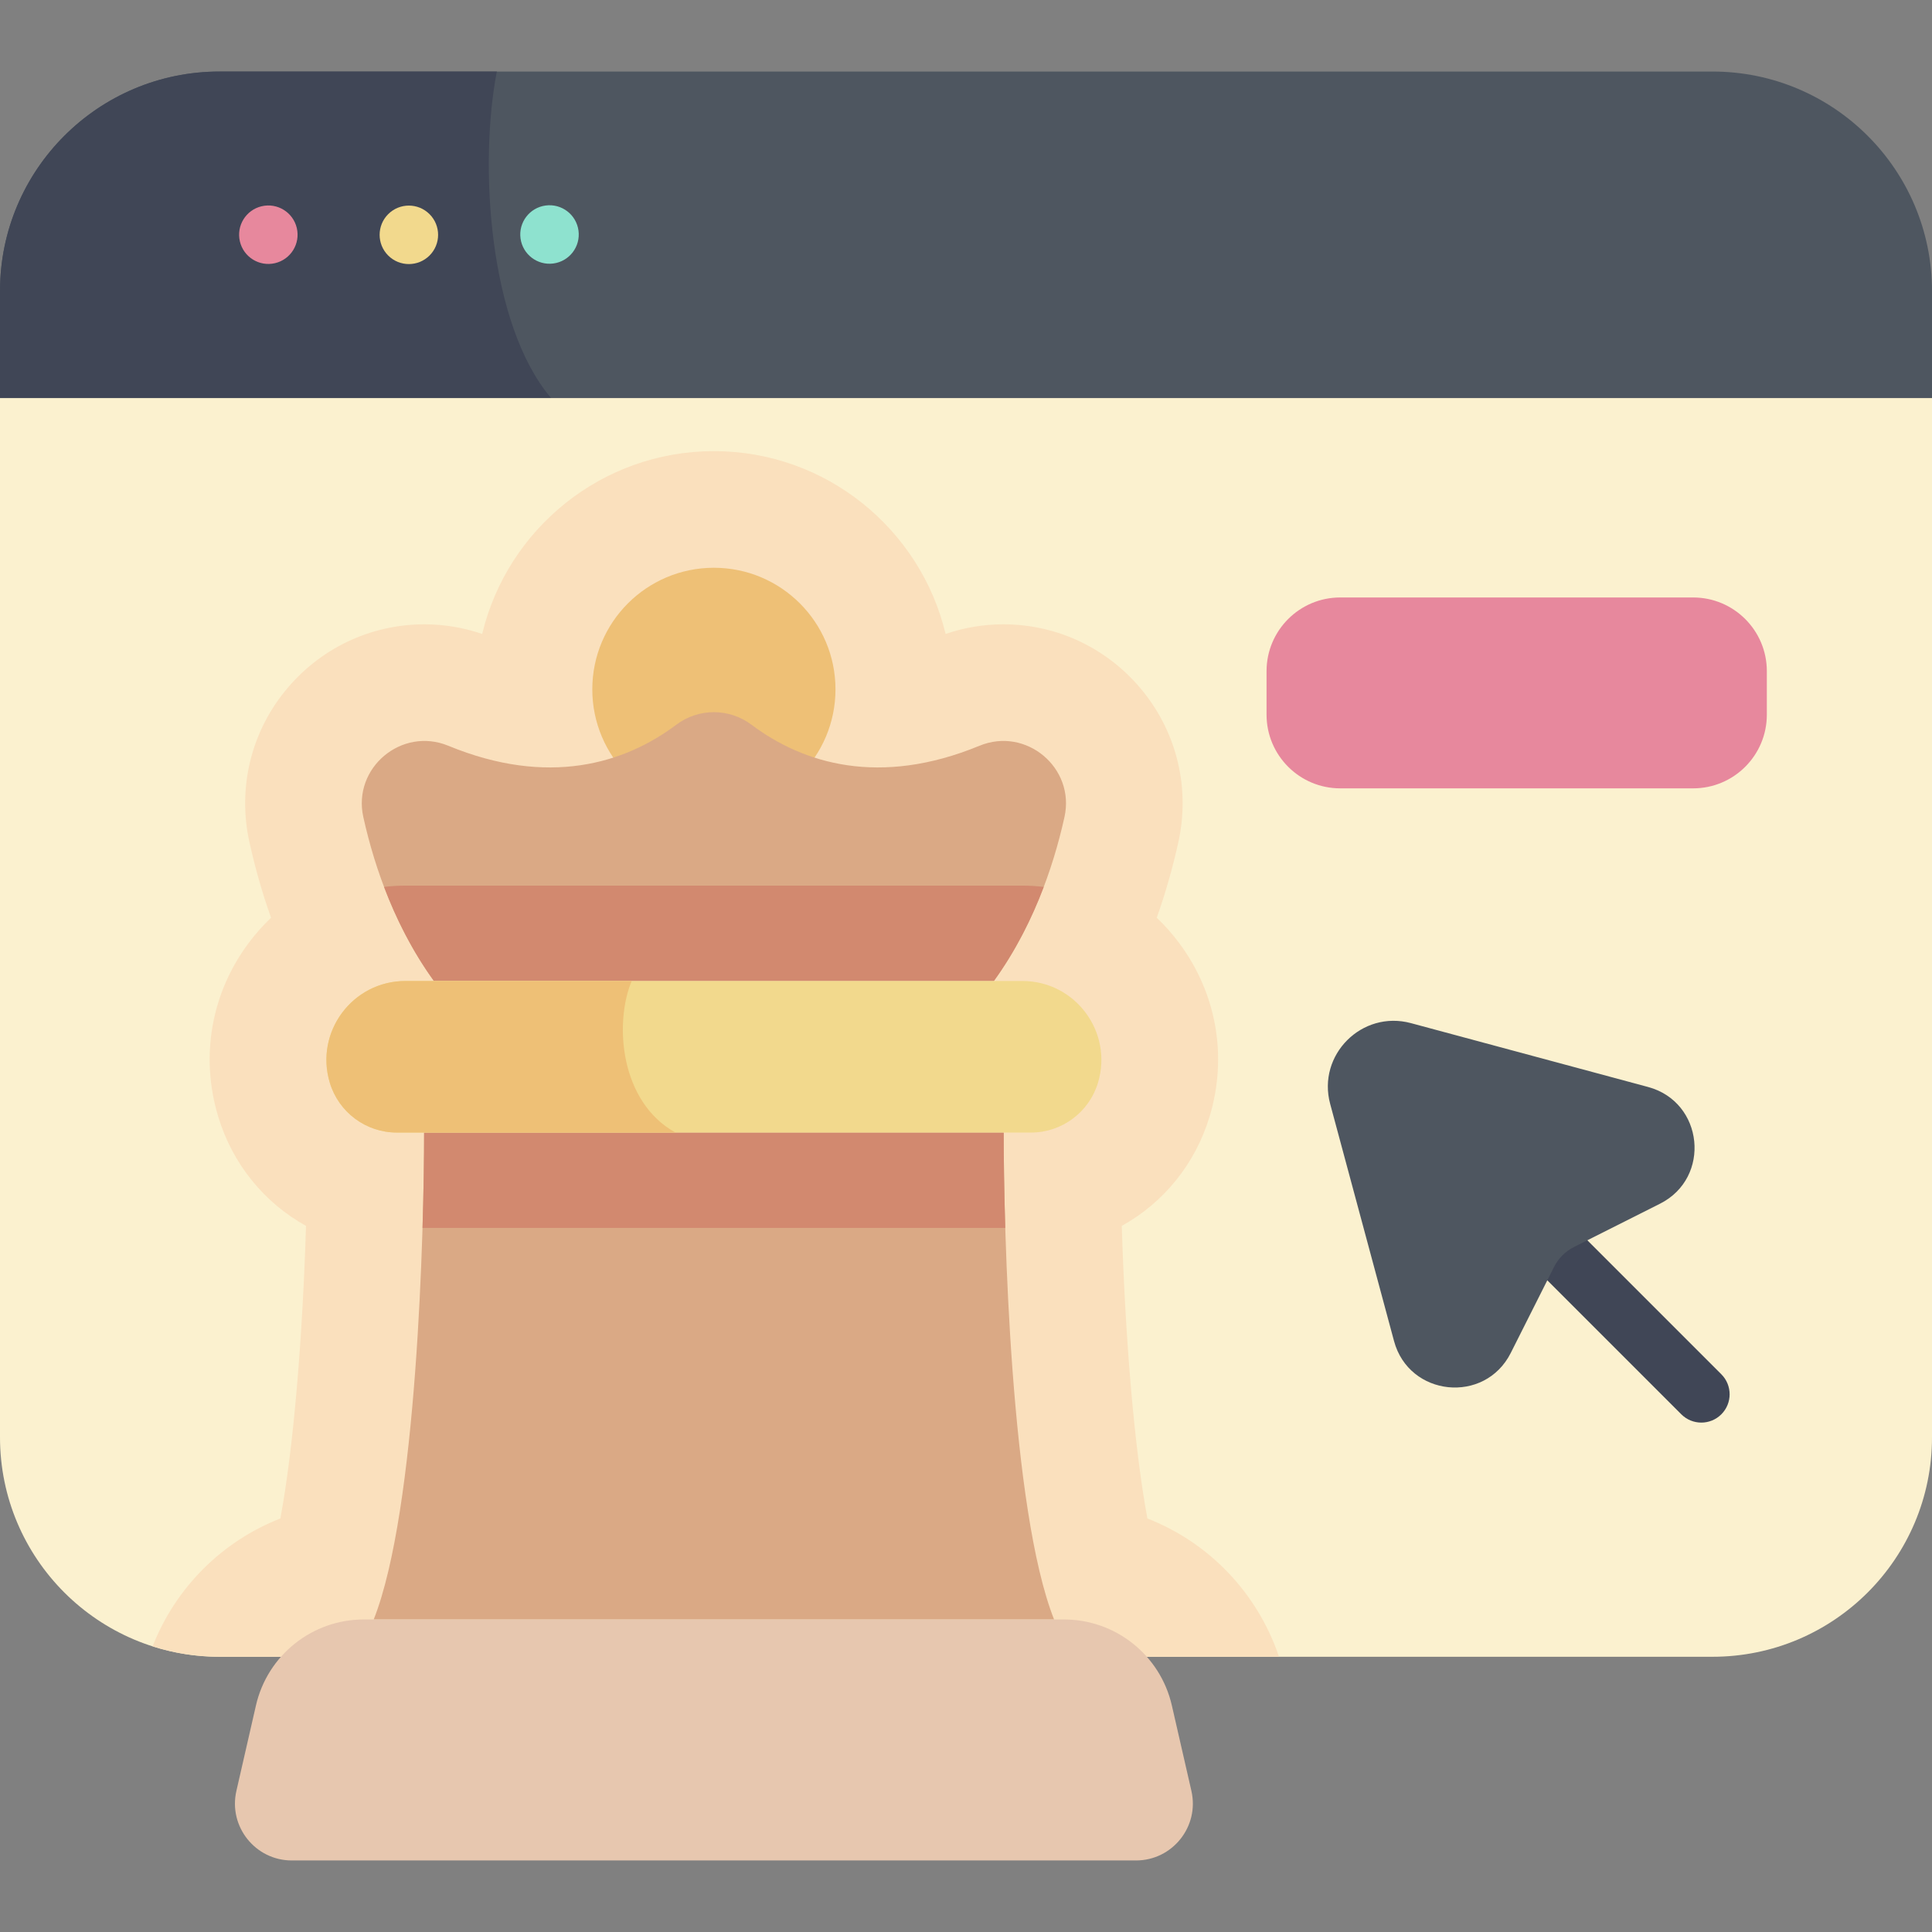 <svg id="Capa_1" enable-background="new 0 0 512 512" height="512" viewBox="0 0 512 512" width="512" xmlns="http://www.w3.org/2000/svg"><rect x="0" y="0" width="512" height="512" fill="#808080" stroke="none"/><g><path d="m512 105.499h-512v-28.362c0-32.131 26.047-58.179 58.179-58.179h395.643c32.131 0 58.179 26.048 58.179 58.179v28.362z" fill="#4e5660"/><path d="m131.667 18.958h-73.488c-32.132 0-58.179 26.048-58.179 58.179v28.362h146.061c-16.619-19.492-19.142-62.148-14.394-86.541z" fill="#404656"/><path d="m512 105.499h-512v275.383c0 32.131 26.047 58.179 58.179 58.179h395.643c32.131 0 58.179-26.048 58.179-58.179v-275.383z" fill="#fbf1cf"/><path d="m40.439 436.296c5.594 1.789 11.552 2.764 17.739 2.764h280.773c-5.78-17.071-18.647-30.296-34.876-36.646-3.615-19.376-5.924-49.109-6.793-77.543 10.982-6.082 19.468-16.303 23.298-29.058 4.763-15.854 1.828-32.564-8.051-45.847-1.822-2.45-3.823-4.706-5.981-6.758 2.276-6.382 4.185-13.054 5.723-20 3.125-14.109-.26-28.648-9.286-39.891-9.114-11.353-22.627-17.864-37.075-17.864-5.222 0-10.361.857-15.316 2.553-6.634-27.754-31.648-48.448-61.405-48.448s-54.771 20.694-61.405 48.448c-4.955-1.696-10.094-2.553-15.316-2.553-14.449 0-27.962 6.511-37.075 17.863-9.026 11.243-12.41 25.784-9.286 39.891 1.538 6.946 3.449 13.619 5.723 20.001-2.157 2.052-4.158 4.309-5.981 6.758-9.879 13.283-12.814 29.994-8.052 45.846 3.831 12.756 12.316 22.977 23.298 29.059-.869 28.437-3.177 58.165-6.793 77.543-15.34 6.002-27.674 18.152-33.863 33.882z" fill="#fae0bd"/><g><circle cx="189.189" cy="182.686" fill="#eec076" r="32.223"/><path d="m263.391 259.971c9.862-13.654 15.58-29.332 18.706-43.447 2.888-13.041-10.173-23.983-22.521-18.892-26.473 10.916-46.74 4.713-60.392-5.55-5.944-4.468-14.046-4.468-19.99 0-13.652 10.263-33.919 16.466-60.392 5.55-12.348-5.091-25.409 5.851-22.521 18.892 3.126 14.115 8.844 29.794 18.706 43.447z" fill="#daa985"/><path d="m279.342 429.176c-11.512-29.078-13.354-103.385-13.354-129.037h-153.597c0 25.652-1.842 99.959-13.354 129.037z" fill="#daa985"/><path d="m266.405 325.413c-.313-10.331-.417-19.178-.417-25.274h-153.597c0 6.096-.104 14.943-.417 25.274z" fill="#d2896f"/><path d="m270.936 234.697h-163.493c-1.912 0-3.802.119-5.665.343 3.228 8.525 7.528 17.063 13.21 24.93h148.403c5.682-7.867 9.982-16.405 13.21-24.93-1.863-.223-3.753-.343-5.665-.343z" fill="#d2896f"/><path d="m273.213 300.139h-168.047c-8.191 0-15.413-5.371-17.769-13.216-4.034-13.431 6.022-26.952 20.046-26.952h163.494c14.023 0 24.08 13.521 20.046 26.952-2.357 7.844-9.579 13.216-17.77 13.216z" fill="#f2d98d"/><path d="m167.4 259.971h-59.958c-14.024 0-24.08 13.521-20.046 26.952 2.356 7.845 9.578 13.216 17.769 13.216h73.852c-14.657-8.079-16.309-28.895-11.617-40.168z" fill="#eec076"/><path d="m281.96 429.176h-185.541c-13.678 0-25.54 9.454-28.591 22.788l-5.181 22.641c-2.16 9.439 5.012 18.437 14.695 18.437h223.697c9.683 0 16.855-8.998 14.695-18.437l-5.181-22.641c-3.053-13.334-14.915-22.788-28.593-22.788z" fill="#e7c7af"/></g><g><path d="m450.869 377.002c-1.919 0-3.839-.733-5.304-2.196l-45.035-45.034c-2.929-2.93-2.929-7.678 0-10.607 2.93-2.928 7.678-2.928 10.607 0l45.035 45.034c2.929 2.93 2.929 7.678 0 10.607-1.464 1.464-3.383 2.196-5.303 2.196z" fill="#404656"/><path d="m439.912 318.999-22.78 11.463c-2.291 1.153-4.15 3.012-5.302 5.302l-11.463 22.78c-6.869 13.651-26.963 11.602-30.936-3.154l-16.92-62.837c-3.502-13.004 8.407-24.913 21.411-21.411l62.837 16.92c14.755 3.974 16.803 24.068 3.153 30.937z" fill="#4e5660"/></g><path d="m448.697 208.921h-93.514c-10.788 0-19.534-8.746-19.534-19.534v-11.517c0-10.788 8.746-19.534 19.534-19.534h93.514c10.788 0 19.534 8.746 19.534 19.534v11.517c0 10.789-8.746 19.534-19.534 19.534z" fill="#e7889d"/><g><ellipse cx="71.143" cy="62.228" fill="#e7889d" rx="7.75" ry="7.75" transform="matrix(.973 -.229 .229 .973 -12.359 17.945)"/><ellipse cx="108.372" cy="62.228" fill="#f2d98d" rx="7.75" ry="7.75" transform="matrix(.707 -.707 .707 .707 -12.261 94.857)"/><ellipse cx="145.6" cy="62.228" fill="#8ee2cf" rx="7.75" ry="7.75" transform="matrix(.991 -.134 .134 .991 -7.002 19.987)"/></g></g></svg>